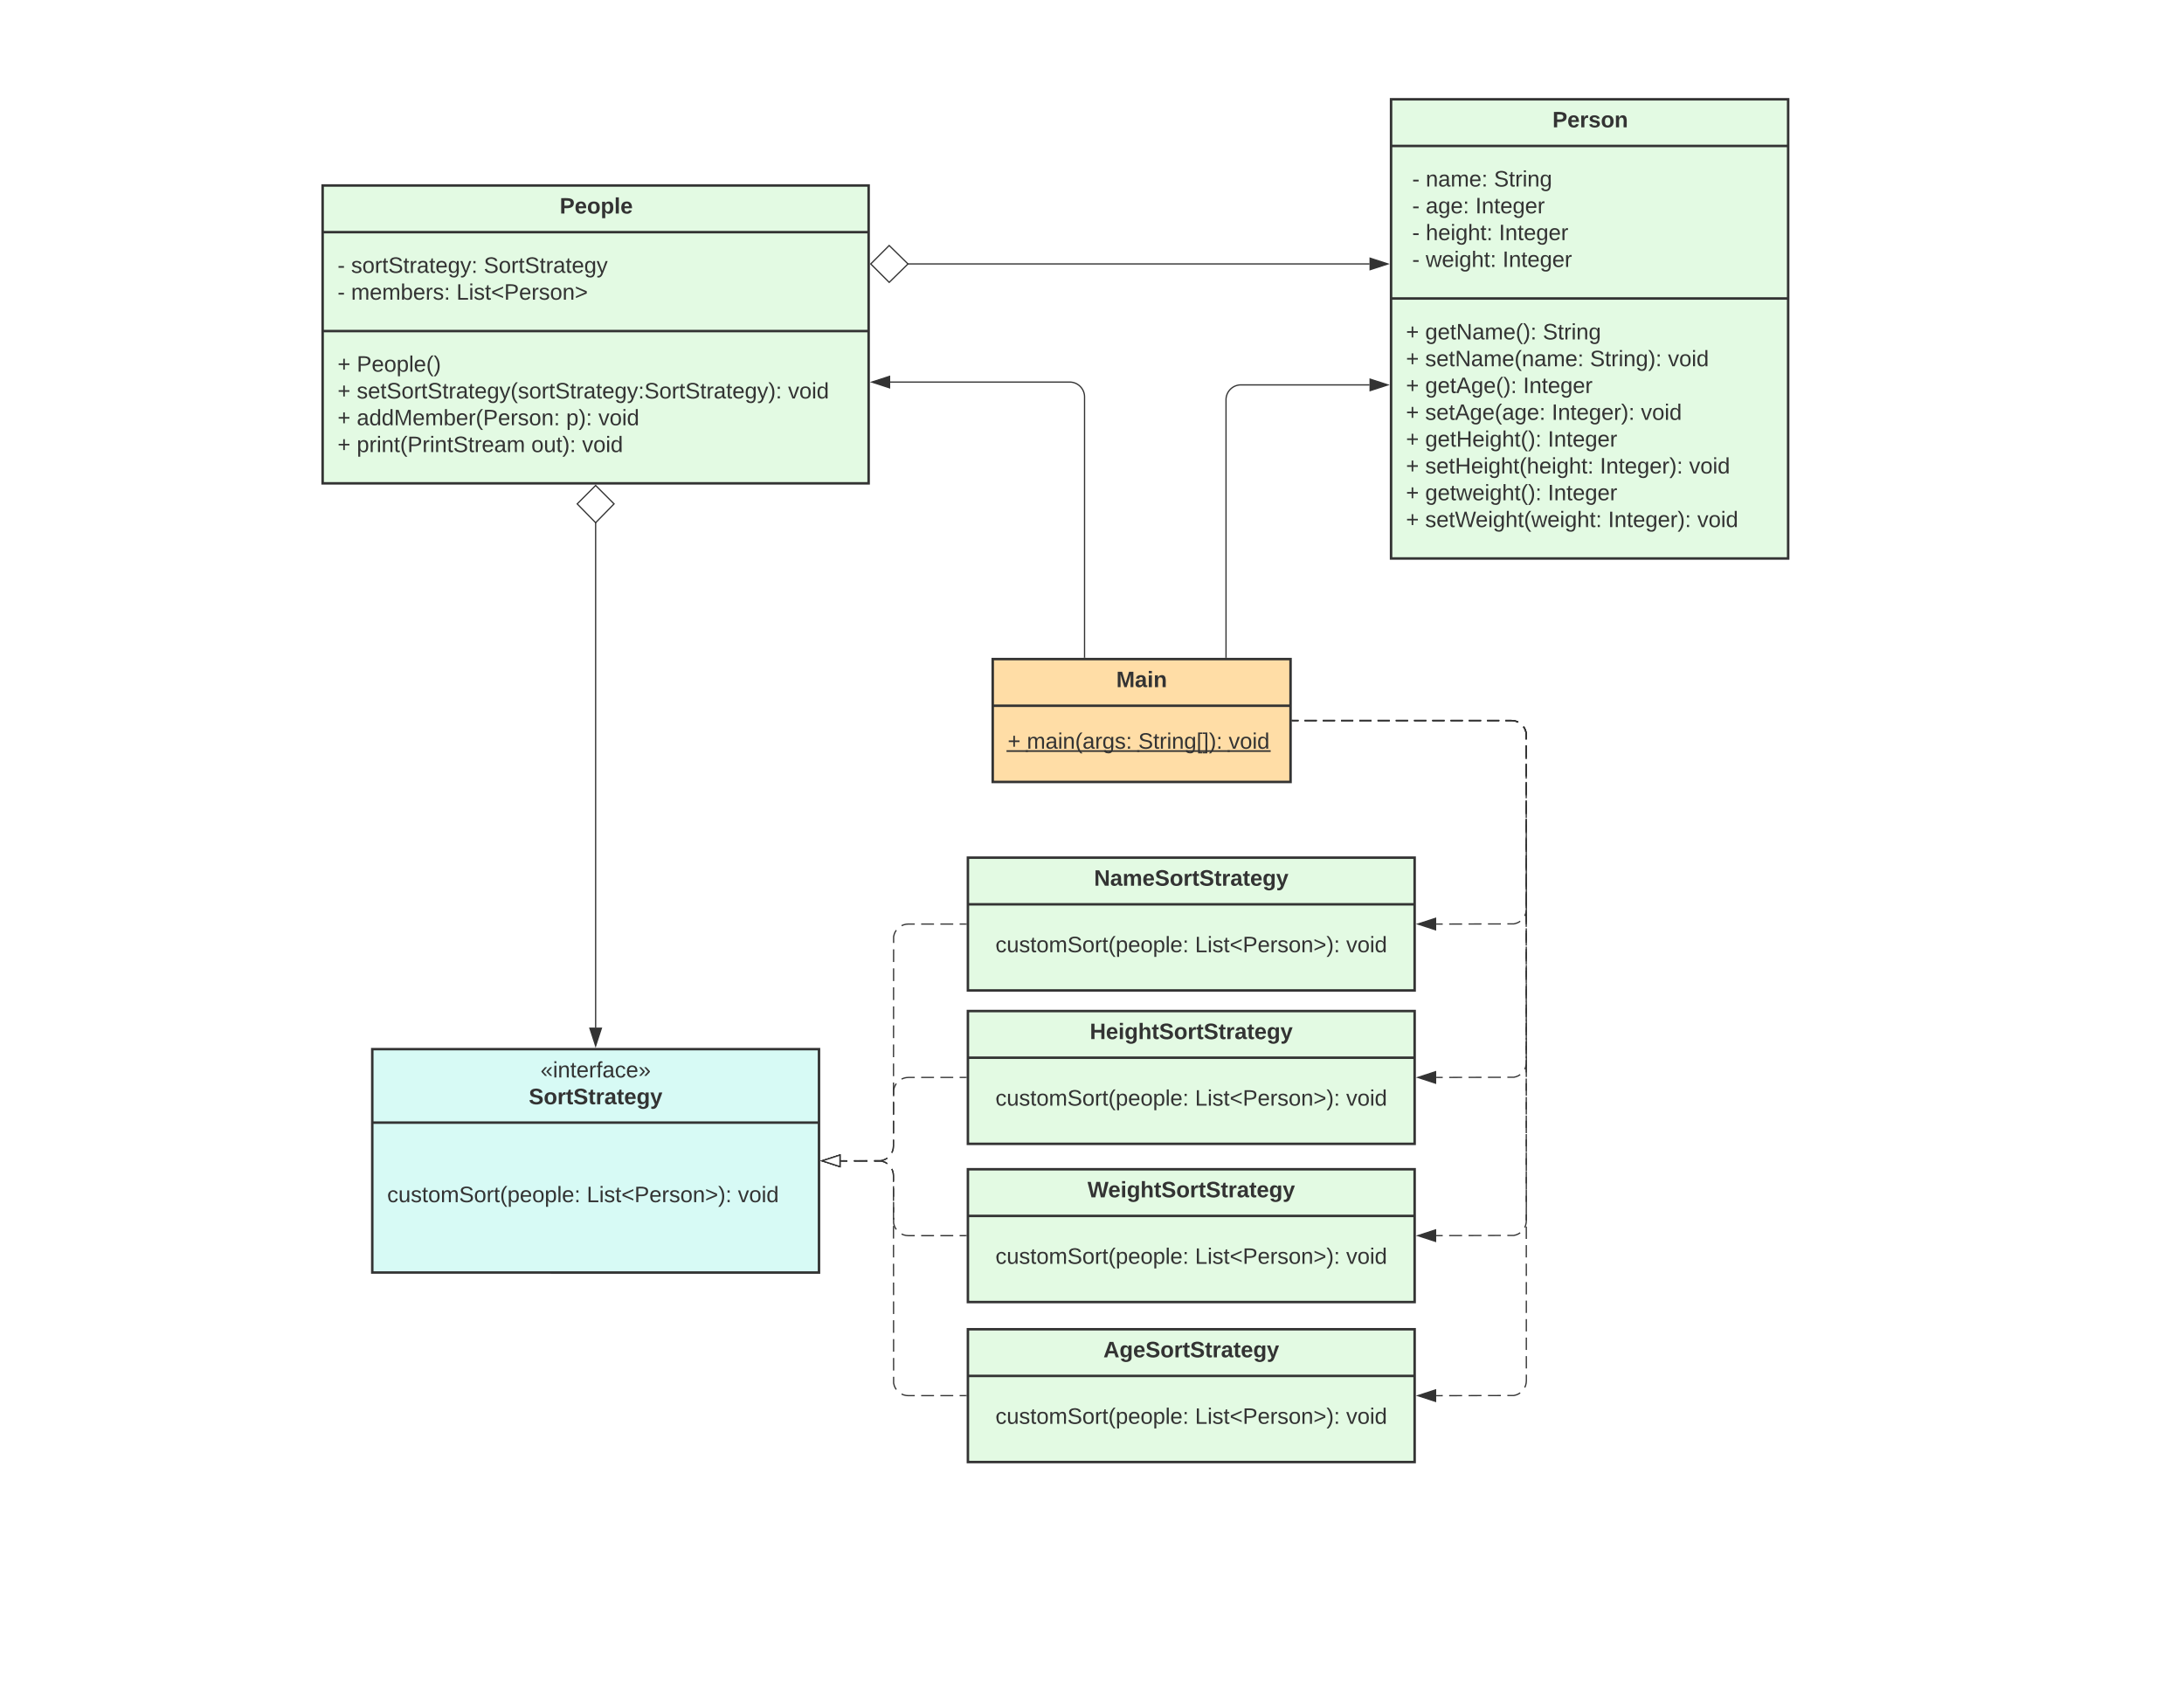 <svg xmlns="http://www.w3.org/2000/svg" xmlns:xlink="http://www.w3.org/1999/xlink" xmlns:lucid="lucid" width="1760" height="1360"><g transform="translate(0 0)" lucid:page-tab-id="HWEp-vi-RSFO"><path d="M0 0h1760v1360H0z" fill="#fff"/><path d="M300 845.36h360v180H300z" stroke="#333" stroke-width="2" fill="#d7faf5"/><path d="M300 904.56h360" stroke="#333" stroke-width="2" fill="none"/><use xlink:href="#a" transform="matrix(1,0,0,1,308,853.363) translate(127.55 14.8)"/><use xlink:href="#b" transform="matrix(1,0,0,1,308,853.363) translate(118.125 36.4)"/><use xlink:href="#c" transform="matrix(1,0,0,1,312,912.563) translate(0 56.1)"/><use xlink:href="#d" transform="matrix(1,0,0,1,312,912.563) translate(160.8 56.1)"/><use xlink:href="#e" transform="matrix(1,0,0,1,312,912.563) translate(282.65 56.1)"/><path d="M260 149.46h440v240H260z" stroke="#333" stroke-width="2" fill="#e3fae3"/><path d="M260 187.06h440m-440 79.7h440" stroke="#333" stroke-width="2" fill="none"/><use xlink:href="#f" transform="matrix(1,0,0,1,268,157.463) translate(183.05 14.6)"/><use xlink:href="#g" transform="matrix(1,0,0,1,272,195.063) translate(0 24.8)"/><use xlink:href="#h" transform="matrix(1,0,0,1,272,195.063) translate(10.95 24.8)"/><use xlink:href="#i" transform="matrix(1,0,0,1,272,195.063) translate(117.85 24.8)"/><use xlink:href="#g" transform="matrix(1,0,0,1,272,195.063) translate(0 46.4)"/><use xlink:href="#j" transform="matrix(1,0,0,1,272,195.063) translate(10.95 46.4)"/><use xlink:href="#k" transform="matrix(1,0,0,1,272,195.063) translate(95.8 46.4)"/><use xlink:href="#l" transform="matrix(1,0,0,1,272,274.763) translate(0 24.7)"/><use xlink:href="#m" transform="matrix(1,0,0,1,272,274.763) translate(15.5 24.7)"/><use xlink:href="#l" transform="matrix(1,0,0,1,272,274.763) translate(0 46.3)"/><use xlink:href="#n" transform="matrix(1,0,0,1,272,274.763) translate(15.5 46.3)"/><use xlink:href="#o" transform="matrix(1,0,0,1,272,274.763) translate(363.1 46.3)"/><use xlink:href="#l" transform="matrix(1,0,0,1,272,274.763) translate(0 67.9)"/><use xlink:href="#p" transform="matrix(1,0,0,1,272,274.763) translate(15.5 67.9)"/><use xlink:href="#q" transform="matrix(1,0,0,1,272,274.763) translate(184.25 67.9)"/><use xlink:href="#o" transform="matrix(1,0,0,1,272,274.763) translate(210.2 67.9)"/><use xlink:href="#l" transform="matrix(1,0,0,1,272,274.763) translate(0 89.5)"/><use xlink:href="#r" transform="matrix(1,0,0,1,272,274.763) translate(15.5 89.5)"/><use xlink:href="#s" transform="matrix(1,0,0,1,272,274.763) translate(156.15 89.5)"/><use xlink:href="#e" transform="matrix(1,0,0,1,272,274.763) translate(197.1 89.5)"/><path d="M800 531.06h240v99H800z" stroke="#333" stroke-width="2" fill="#ffdda6"/><path d="M800 568.66h240" stroke="#333" stroke-width="2" fill="none"/><use xlink:href="#t" transform="matrix(1,0,0,1,808,539.065) translate(91.55 14.6)"/><use xlink:href="#u" transform="matrix(1,0,0,1,812,576.665) translate(0 26.6)"/><use xlink:href="#v" transform="matrix(1,0,0,1,812,576.665) translate(15.5 26.6)"/><use xlink:href="#w" transform="matrix(1,0,0,1,812,576.665) translate(105.3 26.6)"/><use xlink:href="#x" transform="matrix(1,0,0,1,812,576.665) translate(178.15 26.6)"/><path d="M1121 80h320v370h-320z" stroke="#333" stroke-width="2" fill="#e3fae3"/><path d="M1121 117.6h320m-320 122.9h320" stroke="#333" stroke-width="2" fill="none"/><use xlink:href="#y" transform="matrix(1,0,0,1,1129,88) translate(122.05 14.6)"/><use xlink:href="#z" transform="matrix(1,0,0,1,1133,125.6) translate(0 24.7)"/><use xlink:href="#A" transform="matrix(1,0,0,1,1133,125.6) translate(5 24.7)"/><use xlink:href="#B" transform="matrix(1,0,0,1,1133,125.6) translate(15.95 24.7)"/><use xlink:href="#C" transform="matrix(1,0,0,1,1133,125.6) translate(70.9 24.7)"/><use xlink:href="#z" transform="matrix(1,0,0,1,1133,125.6) translate(0 46.3)"/><use xlink:href="#A" transform="matrix(1,0,0,1,1133,125.6) translate(5 46.3)"/><use xlink:href="#D" transform="matrix(1,0,0,1,1133,125.6) translate(15.95 46.3)"/><use xlink:href="#E" transform="matrix(1,0,0,1,1133,125.6) translate(55.95 46.3)"/><use xlink:href="#z" transform="matrix(1,0,0,1,1133,125.6) translate(0 67.9)"/><use xlink:href="#A" transform="matrix(1,0,0,1,1133,125.6) translate(5 67.9)"/><use xlink:href="#F" transform="matrix(1,0,0,1,1133,125.6) translate(15.95 67.9)"/><use xlink:href="#E" transform="matrix(1,0,0,1,1133,125.6) translate(74.9 67.9)"/><use xlink:href="#z" transform="matrix(1,0,0,1,1133,125.6) translate(0 89.5)"/><use xlink:href="#A" transform="matrix(1,0,0,1,1133,125.6) translate(5 89.5)"/><use xlink:href="#G" transform="matrix(1,0,0,1,1133,125.6) translate(15.95 89.5)"/><use xlink:href="#H" transform="matrix(1,0,0,1,1133,125.6) translate(77.85 89.5)"/><use xlink:href="#l" transform="matrix(1,0,0,1,1133,248.5) translate(0 25)"/><use xlink:href="#I" transform="matrix(1,0,0,1,1133,248.5) translate(15.5 25)"/><use xlink:href="#J" transform="matrix(1,0,0,1,1133,248.5) translate(110.3 25)"/><use xlink:href="#l" transform="matrix(1,0,0,1,1133,248.5) translate(0 46.6)"/><use xlink:href="#K" transform="matrix(1,0,0,1,1133,248.5) translate(15.5 46.6)"/><use xlink:href="#L" transform="matrix(1,0,0,1,1133,248.5) translate(148.3 46.6)"/><use xlink:href="#o" transform="matrix(1,0,0,1,1133,248.5) translate(211.15 46.6)"/><use xlink:href="#l" transform="matrix(1,0,0,1,1133,248.5) translate(0 68.2)"/><use xlink:href="#M" transform="matrix(1,0,0,1,1133,248.5) translate(15.5 68.2)"/><use xlink:href="#E" transform="matrix(1,0,0,1,1133,248.5) translate(94.4 68.2)"/><use xlink:href="#l" transform="matrix(1,0,0,1,1133,248.5) translate(0 89.8)"/><use xlink:href="#N" transform="matrix(1,0,0,1,1133,248.5) translate(15.5 89.8)"/><use xlink:href="#O" transform="matrix(1,0,0,1,1133,248.5) translate(117.45 89.8)"/><use xlink:href="#o" transform="matrix(1,0,0,1,1133,248.5) translate(189.35 89.8)"/><use xlink:href="#l" transform="matrix(1,0,0,1,1133,248.5) translate(0 111.4)"/><use xlink:href="#P" transform="matrix(1,0,0,1,1133,248.5) translate(15.5 111.4)"/><use xlink:href="#E" transform="matrix(1,0,0,1,1133,248.5) translate(114.3 111.4)"/><use xlink:href="#l" transform="matrix(1,0,0,1,1133,248.5) translate(0 133)"/><use xlink:href="#Q" transform="matrix(1,0,0,1,1133,248.5) translate(15.5 133)"/><use xlink:href="#O" transform="matrix(1,0,0,1,1133,248.5) translate(156.3 133)"/><use xlink:href="#o" transform="matrix(1,0,0,1,1133,248.5) translate(228.2 133)"/><use xlink:href="#l" transform="matrix(1,0,0,1,1133,248.5) translate(0 154.6)"/><use xlink:href="#R" transform="matrix(1,0,0,1,1133,248.5) translate(15.5 154.6)"/><use xlink:href="#E" transform="matrix(1,0,0,1,1133,248.5) translate(114.3 154.6)"/><use xlink:href="#l" transform="matrix(1,0,0,1,1133,248.5) translate(0 176.2)"/><use xlink:href="#S" transform="matrix(1,0,0,1,1133,248.5) translate(15.5 176.2)"/><use xlink:href="#O" transform="matrix(1,0,0,1,1133,248.5) translate(162.9 176.2)"/><use xlink:href="#e" transform="matrix(1,0,0,1,1133,248.5) translate(234.8 176.2)"/><path d="M780 1071.06h360v107H780z" stroke="#333" stroke-width="2" fill="#e3fae3"/><path d="M780 1108.66h360" stroke="#333" stroke-width="2" fill="none"/><g><use xlink:href="#T" transform="matrix(1,0,0,1,788,1079.065) translate(101.175 14.6)"/></g><g><use xlink:href="#c" transform="matrix(1,0,0,1,792,1116.665) translate(10.2 30.6)"/><use xlink:href="#d" transform="matrix(1,0,0,1,792,1116.665) translate(171 30.6)"/><use xlink:href="#e" transform="matrix(1,0,0,1,792,1116.665) translate(292.85 30.6)"/></g><path d="M780 942.14h360v107H780z" stroke="#333" stroke-width="2" fill="#e3fae3"/><path d="M780 979.74h360" stroke="#333" stroke-width="2" fill="none"/><g><use xlink:href="#U" transform="matrix(1,0,0,1,788,950.138) translate(88.4 14.6)"/></g><g><use xlink:href="#c" transform="matrix(1,0,0,1,792,987.738) translate(10.2 30.6)"/><use xlink:href="#d" transform="matrix(1,0,0,1,792,987.738) translate(171 30.6)"/><use xlink:href="#e" transform="matrix(1,0,0,1,792,987.738) translate(292.85 30.6)"/></g><path d="M780 691.06h360v107H780z" stroke="#333" stroke-width="2" fill="#e3fae3"/><path d="M780 728.66h360" stroke="#333" stroke-width="2" fill="none"/><g><use xlink:href="#V" transform="matrix(1,0,0,1,788,699.065) translate(93.65 14.6)"/></g><g><use xlink:href="#c" transform="matrix(1,0,0,1,792,736.665) translate(10.2 30.6)"/><use xlink:href="#d" transform="matrix(1,0,0,1,792,736.665) translate(171 30.6)"/><use xlink:href="#e" transform="matrix(1,0,0,1,792,736.665) translate(292.85 30.6)"/></g><path d="M780 814.66h360v107H780z" stroke="#333" stroke-width="2" fill="#e3fae3"/><path d="M780 852.26h360" stroke="#333" stroke-width="2" fill="none"/><g><use xlink:href="#W" transform="matrix(1,0,0,1,788,822.664) translate(90.225 14.6)"/></g><g><use xlink:href="#c" transform="matrix(1,0,0,1,792,860.264) translate(10.2 30.6)"/><use xlink:href="#d" transform="matrix(1,0,0,1,792,860.264) translate(171 30.6)"/><use xlink:href="#e" transform="matrix(1,0,0,1,792,860.264) translate(292.85 30.6)"/></g><path d="M988 529.56V322.13a12 12 0 0 1 12-12h103.62" stroke="#333" fill="none"/><path d="M988.5 530.06h-1v-.5h1z" stroke="#333" stroke-width=".05" fill="#333"/><path d="M1118.38 310.13l-14.26 4.63v-9.27z" stroke="#333" fill="#333"/><path d="M874 529.56v-209.7a12 12 0 0 0-12-12H717.38" stroke="#333" fill="none"/><path d="M874.5 530.06h-1v-.5h1z" stroke="#333" stroke-width=".05" fill="#333"/><path d="M702.62 307.86l14.26-4.63v9.27z" stroke="#333" fill="#333"/><path d="M731.37 212.66h372.25" stroke="#333" fill="none"/><path d="M701.7 212.66l14.86-14.85 15.15 14.86-15.14 14.85z" stroke="#333" fill="#fff"/><path d="M1118.38 212.66l-14.26 4.64v-9.27z" stroke="#333" fill="#333"/><path d="M1041.5 580.56h4.9m4.9 0h9.8m4.9 0h9.82m4.9 0h9.8m4.9 0h9.82m4.9 0h9.8m4.9 0h9.8m4.92 0h9.8m4.9 0h9.8m4.9 0h9.82m4.9 0h9.8m4.9 0h9.8m4.92 0h4.9l1.88.15 1.83.45 1.75.72m4.26 3.64l1 1.62.7 1.74.45 1.83v4.96m0 4.97v9.94m0 4.97v9.94m0 4.97l.02 9.94m0 4.96v9.94m0 4.97v9.94m0 4.98v9.94m0 4.97v9.93m0 4.97l.02 9.94m0 4.97v9.95m0 4.97v9.95m0 4.97v9.94m0 4.97v9.94m0 4.96v9.94m0 4.97v9.94m0 4.98l.02 9.94m0 4.97v9.93m0 4.97v9.94m0 4.97v9.95m0 4.97v9.94m.02 4.97v9.94m0 4.97v9.94m0 4.97v9.94m0 4.96v9.95m0 4.98v9.94m.02 4.97v9.93m0 4.97v9.94m0 4.97v9.95m0 4.97v9.94m0 4.97l.02 9.94m0 4.97v9.94m0 4.97v9.94m0 4.96v9.94m0 4.97v9.94m0 4.98l.02 9.94m0 4.97v4.96l-.15 1.88-.44 1.83-.7 1.74m-3.65 4.27l-1.6 1-1.74.7-1.82.45h-5.2m-5.22.02l-10.4.03m-5.22 0l-10.42.03m-5.2.02l-10.42.02m-5.2 0l-5.22.02" stroke="#333" fill="none"/><path d="M1041.5 581.06h-.5v-1h.5z" stroke="#333" stroke-width=".05" fill="#333"/><path d="M1142.62 1124.56l14.26-4.63v9.27z" stroke="#333" fill="#333"/><path d="M1041.5 580.56h4.9m4.9 0h9.8m4.9 0h9.82m4.9 0h9.8m4.9 0h9.82m4.9 0h9.8m4.9 0h9.8m4.92 0h9.8m4.9 0h9.8m4.9 0h9.82m4.9 0h9.8m4.9 0h9.8m4.92 0h4.9l1.88.15 1.83.45 1.75.72m4.26 3.64l1 1.62.7 1.74.45 1.83v5.03m0 5.03v10.08m0 5.04l.02 10.07m0 5.04v10.07m0 5.03v10.08m0 5.04v10.07m0 5.03l.02 10.08m0 5.04v10.08m0 5.04v10.07m0 5.04v10.08m0 5.03v10.08m0 5.04l.02 10.07m0 5.04v10.1m0 5.02v10.08m0 5.04v10.07m.02 5.05v10.08m0 5.04v10.07m0 5.04v10.07m0 5.04l.02 10.07m0 5.04v10.08m0 5.04V898m0 5.03v10.08m.02 5.05v10.07m0 5.04v10.08m0 5.03v10.08m0 5.04l.02 10.06m0 5.04v5.04l-.15 1.88-.44 1.83-.7 1.74m-3.65 4.25l-1.6.98-1.74.72-1.82.44h-5.2m-5.22 0l-10.4.04m-5.22 0l-10.42.04m-5.2 0l-10.42.03m-5.2.03h-5.22" stroke="#333" fill="none"/><path d="M1041.5 581.06h-.5v-1h.5z" stroke="#333" stroke-width=".05" fill="#333"/><path d="M1142.62 995.64l14.26-4.64v9.27z" stroke="#333" fill="#333"/><path d="M1041.5 580.56h4.9m4.9 0h9.8m4.9 0h9.82m4.9 0h9.8m4.9 0h9.82m4.9 0h9.8m4.9 0h9.8m4.92 0h9.8m4.9 0h9.8m4.9 0h9.82m4.9 0h9.8m4.9 0h9.8m4.92 0h4.9l1.88.15 1.83.45 1.75.72m4.26 3.64l1 1.62.7 1.74.45 1.83v4.9m0 4.92v9.83m.02 4.92v9.83m0 4.92v9.83m0 4.92l.02 9.83m0 4.9v9.85m0 4.9v9.85m0 4.9v9.84m.02 4.92v9.83m0 4.9v9.84m0 4.92l.02 9.83m0 4.9v9.84m0 4.92v9.83m.02 4.9v9.84m0 4.9v9.85m0 4.9l.02 9.83m0 4.92v9.83m0 4.92v9.83m.02 4.92v4.9l-.15 1.9-.44 1.82-.7 1.74m-3.65 4.27l-1.6 1-1.74.7-1.82.45h-5.2m-5.22.02l-10.4.03m-5.22 0l-10.42.03m-5.2 0l-10.42.04m-5.2 0l-5.22.02" stroke="#333" fill="none"/><path d="M1041.5 581.06h-.5v-1h.5z" stroke="#333" stroke-width=".05" fill="#333"/><path d="M1142.62 868.16l14.26-4.63v9.27z" stroke="#333" fill="#333"/><path d="M1041.5 580.56h4.9m4.9 0h9.8m4.9 0h9.82m4.9 0h9.8m4.9 0h9.82m4.9 0h9.8m4.9 0h9.8m4.92 0h9.8m4.9 0h9.8m4.9 0h9.82m4.9 0h9.8m4.9 0h9.8m4.92 0h4.9l1.88.15 1.83.45 1.75.72m4.26 3.64l1 1.62.7 1.74.45 1.83v5.24m0 5.26l.02 10.5m0 5.26l.02 10.5m0 5.27v10.5m0 5.26l.02 10.5m0 5.25l.02 10.5m0 5.27l.02 10.5m0 5.26v10.5m.02 5.27v10.5m0 5.26l.02 5.26-.15 1.88-.44 1.83-.7 1.74m-3.65 4.27l-1.6 1-1.74.7-1.82.45h-5.2m-5.22.02l-10.4.03m-5.22 0l-10.42.03m-5.2.02l-10.42.02m-5.2 0l-5.22.02" stroke="#333" fill="none"/><path d="M1041.5 581.06h-.5v-1h.5z" stroke="#333" stroke-width=".05" fill="#333"/><path d="M1142.62 744.56l14.26-4.63v9.27z" stroke="#333" fill="#333"/><path d="M778.5 744.56h-5.17m-5.16 0h-10.34m-5.16 0h-10.34m-5.16 0H732l-1.88.15-1.83.45-1.75.72m-4.26 3.64l-1 1.62-.7 1.74-.45 1.83v5.1m0 5.1l-.02 10.23m0 5.1v10.24m-.02 5.1v10.23m0 5.1v10.24m0 5.1l-.02 10.23m0 5.1l-.02 10.23m0 5.12v10.22m-.02 5.1v10.23m0 5.1l-.02 10.24m0 5.12v10.22m-.02 5.1v5.12l-.15 1.88-.44 1.83-.7 1.74m-3.65 4.27l-1.6 1-1.74.7-1.82.45-5.42.02m-5.4.02l-10.85.05m-5.4.04l-5.42.02" stroke="#333" fill="none"/><path d="M779 745.06h-.5v-1h.5z" stroke="#333" stroke-width=".05" fill="#333"/><path d="M662.62 935.36l14.26-4.63V940z" stroke="#333" fill="#333"/><path d="M778.5 868.16h-5.17m-5.16 0h-10.34m-5.16 0h-10.34m-5.16 0H732l-1.88.15-1.83.45-1.75.72m-4.26 3.64l-1 1.62-.7 1.74-.45 1.83-.02 5m-.02 5l-.02 10.02m0 5l-.05 10.03m0 5l-.03 5-.15 1.9-.44 1.82-.7 1.74m-3.65 4.27l-1.6 1-1.74.7-1.82.45-5.42.02m-5.4.02l-10.85.05m-5.4.04l-5.42.02" stroke="#333" fill="none"/><path d="M779 868.66h-.5v-1h.5z" stroke="#333" stroke-width=".05" fill="#333"/><path d="M662.62 935.36l14.26-4.63V940z" stroke="#333" fill="#333"/><path d="M778.5 995.64h-5.17m-5.16 0h-10.34m-5.16 0h-10.34m-5.16 0H732l-1.88-.15-1.83-.45-1.75-.72m-4.26-3.64l-1-1.6-.7-1.75-.45-1.83-.02-4.24m-.02-4.24l-.02-8.48m0-4.24l-.05-8.48m0-4.24l-.03-4.24-.15-1.87-.44-1.84-.7-1.74m-3.65-4.26l-1.6-1-1.74-.7-1.82-.45h-5.42m-5.4-.04l-10.85-.05m-5.4 0l-5.42-.04" stroke="#333" fill="none"/><path d="M779 996.14h-.5v-1h.5z" stroke="#333" stroke-width=".05" fill="#333"/><path d="M662.62 935.36l14.26-4.63V940z" stroke="#333" fill="#333"/><path d="M778.5 1124.56h-5.17m-5.16 0h-10.34m-5.16 0h-10.34m-5.16 0H732l-1.88-.14-1.83-.44-1.75-.72m-4.26-3.64l-1-1.6-.7-1.75-.45-1.83v-5.06m0-5.06l-.02-10.13m0-5.07V1079m-.02-5.06v-10.13m0-5.05v-10.13m0-5.06l-.02-10.13m0-5.06l-.02-10.12m0-5.07v-10.12m-.02-5.07v-10.13m0-5.07l-.02-10.12m0-5.06V957.5m-.02-5.07v-5.07l-.15-1.87-.44-1.84-.7-1.74m-3.65-4.26l-1.6-1-1.74-.7-1.82-.45h-5.42m-5.4-.04l-10.85-.05m-5.4 0l-5.42-.04" stroke="#333" fill="none"/><path d="M779 1125.06h-.5v-1h.5z" stroke="#333" stroke-width=".05" fill="#333"/><path d="M662.62 935.36l14.26-4.63V940z" stroke="#333" fill="#fff"/><path d="M480 420.84V828" stroke="#333" fill="none"/><path d="M480 391.17l14.85 14.85L480 421.17l-14.85-15.15z" stroke="#333" fill="#fff"/><path d="M480 842.74l-4.64-14.26h9.28z" stroke="#333" fill="#333"/><defs><path fill="#333" d="M156-25L96-89v-11l60-65h29v5l-59 66 60 64v5h-30zm-82 0L15-89v-11l59-65h29v5L44-94l59 64v5H74" id="X"/><path fill="#333" d="M24-231v-30h32v30H24zM24 0v-190h32V0H24" id="Y"/><path fill="#333" d="M117-194c89-4 53 116 60 194h-32v-121c0-31-8-49-39-48C34-167 62-67 57 0H25l-1-190h30c1 10-1 24 2 32 11-22 29-35 61-36" id="Z"/><path fill="#333" d="M59-47c-2 24 18 29 38 22v24C64 9 27 4 27-40v-127H5v-23h24l9-43h21v43h35v23H59v120" id="aa"/><path fill="#333" d="M100-194c63 0 86 42 84 106H49c0 40 14 67 53 68 26 1 43-12 49-29l28 8c-11 28-37 45-77 45C44 4 14-33 15-96c1-61 26-98 85-98zm52 81c6-60-76-77-97-28-3 7-6 17-6 28h103" id="ab"/><path fill="#333" d="M114-163C36-179 61-72 57 0H25l-1-190h30c1 12-1 29 2 39 6-27 23-49 58-41v29" id="ac"/><path fill="#333" d="M101-234c-31-9-42 10-38 44h38v23H63V0H32v-167H5v-23h27c-7-52 17-82 69-68v24" id="ad"/><path fill="#333" d="M141-36C126-15 110 5 73 4 37 3 15-17 15-53c-1-64 63-63 125-63 3-35-9-54-41-54-24 1-41 7-42 31l-33-3c5-37 33-52 76-52 45 0 72 20 72 64v82c-1 20 7 32 28 27v20c-31 9-61-2-59-35zM48-53c0 20 12 33 32 33 41-3 63-29 60-74-43 2-92-5-92 41" id="ae"/><path fill="#333" d="M96-169c-40 0-48 33-48 73s9 75 48 75c24 0 41-14 43-38l32 2c-6 37-31 61-74 61-59 0-76-41-82-99-10-93 101-131 147-64 4 7 5 14 7 22l-32 3c-4-21-16-35-41-35" id="af"/><path fill="#333" d="M126-25H97v-5l59-64-59-66v-5h29l60 65v11zm-82 0H15v-5l59-64-59-66v-5h29l59 65v11" id="ag"/><g id="a"><use transform="matrix(0.05,0,0,0.05,0,0)" xlink:href="#X"/><use transform="matrix(0.05,0,0,0.05,10,0)" xlink:href="#Y"/><use transform="matrix(0.05,0,0,0.05,13.95,0)" xlink:href="#Z"/><use transform="matrix(0.05,0,0,0.05,23.95,0)" xlink:href="#aa"/><use transform="matrix(0.05,0,0,0.05,28.95,0)" xlink:href="#ab"/><use transform="matrix(0.05,0,0,0.05,38.95,0)" xlink:href="#ac"/><use transform="matrix(0.05,0,0,0.05,44.9,0)" xlink:href="#ad"/><use transform="matrix(0.05,0,0,0.05,49.9,0)" xlink:href="#ae"/><use transform="matrix(0.05,0,0,0.05,59.9,0)" xlink:href="#af"/><use transform="matrix(0.05,0,0,0.05,68.9,0)" xlink:href="#ab"/><use transform="matrix(0.05,0,0,0.05,78.9,0)" xlink:href="#ag"/></g><path fill="#333" d="M169-182c-1-43-94-46-97-3 18 66 151 10 154 114 3 95-165 93-204 36-6-8-10-19-12-30l50-8c3 46 112 56 116 5-17-69-150-10-154-114-4-87 153-88 188-35 5 8 8 18 10 28" id="ah"/><path fill="#333" d="M110-194c64 0 96 36 96 99 0 64-35 99-97 99-61 0-95-36-95-99 0-62 34-99 96-99zm-1 164c35 0 45-28 45-65 0-40-10-65-43-65-34 0-45 26-45 65 0 36 10 65 43 65" id="ai"/><path fill="#333" d="M135-150c-39-12-60 13-60 57V0H25l-1-190h47c2 13-1 29 3 40 6-28 27-53 61-41v41" id="aj"/><path fill="#333" d="M115-3C79 11 28 4 28-45v-112H4v-33h27l15-45h31v45h36v33H77v99c-1 23 16 31 38 25v30" id="ak"/><path fill="#333" d="M133-34C117-15 103 5 69 4 32 3 11-16 11-54c-1-60 55-63 116-61 1-26-3-47-28-47-18 1-26 9-28 27l-52-2c7-38 36-58 82-57s74 22 75 68l1 82c-1 14 12 18 25 15v27c-30 8-71 5-69-32zm-48 3c29 0 43-24 42-57-32 0-66-3-65 30 0 17 8 27 23 27" id="al"/><path fill="#333" d="M185-48c-13 30-37 53-82 52C43 2 14-33 14-96s30-98 90-98c62 0 83 45 84 108H66c0 31 8 55 39 56 18 0 30-7 34-22zm-45-69c5-46-57-63-70-21-2 6-4 13-4 21h74" id="am"/><path fill="#333" d="M195-6C206 82 75 100 31 46c-4-6-6-13-8-21l49-6c3 16 16 24 34 25 40 0 42-37 40-79-11 22-30 35-61 35-53 0-70-43-70-97 0-56 18-96 73-97 30 0 46 14 59 34l2-30h47zm-90-29c32 0 41-27 41-63 0-35-9-62-40-62-32 0-39 29-40 63 0 36 9 62 39 62" id="an"/><path fill="#333" d="M123 10C108 53 80 86 19 72V37c35 8 53-11 59-39L3-190h52l48 148c12-52 28-100 44-148h51" id="ao"/><g id="b"><use transform="matrix(0.05,0,0,0.05,0,0)" xlink:href="#ah"/><use transform="matrix(0.05,0,0,0.05,12,0)" xlink:href="#ai"/><use transform="matrix(0.05,0,0,0.05,22.95,0)" xlink:href="#aj"/><use transform="matrix(0.05,0,0,0.05,29.95,0)" xlink:href="#ak"/><use transform="matrix(0.05,0,0,0.05,35.9,0)" xlink:href="#ah"/><use transform="matrix(0.05,0,0,0.05,47.9,0)" xlink:href="#ak"/><use transform="matrix(0.05,0,0,0.05,53.85,0)" xlink:href="#aj"/><use transform="matrix(0.05,0,0,0.05,60.85,0)" xlink:href="#al"/><use transform="matrix(0.05,0,0,0.05,70.85,0)" xlink:href="#ak"/><use transform="matrix(0.05,0,0,0.05,76.8,0)" xlink:href="#am"/><use transform="matrix(0.05,0,0,0.05,86.8,0)" xlink:href="#an"/><use transform="matrix(0.05,0,0,0.05,97.75,0)" xlink:href="#ao"/></g><path fill="#333" d="M84 4C-5 8 30-112 23-190h32v120c0 31 7 50 39 49 72-2 45-101 50-169h31l1 190h-30c-1-10 1-25-2-33-11 22-28 36-60 37" id="ap"/><path fill="#333" d="M135-143c-3-34-86-38-87 0 15 53 115 12 119 90S17 21 10-45l28-5c4 36 97 45 98 0-10-56-113-15-118-90-4-57 82-63 122-42 12 7 21 19 24 35" id="aq"/><path fill="#333" d="M100-194c62-1 85 37 85 99 1 63-27 99-86 99S16-35 15-95c0-66 28-99 85-99zM99-20c44 1 53-31 53-75 0-43-8-75-51-75s-53 32-53 75 10 74 51 75" id="ar"/><path fill="#333" d="M210-169c-67 3-38 105-44 169h-31v-121c0-29-5-50-35-48C34-165 62-65 56 0H25l-1-190h30c1 10-1 24 2 32 10-44 99-50 107 0 11-21 27-35 58-36 85-2 47 119 55 194h-31v-121c0-29-5-49-35-48" id="as"/><path fill="#333" d="M185-189c-5-48-123-54-124 2 14 75 158 14 163 119 3 78-121 87-175 55-17-10-28-26-33-46l33-7c5 56 141 63 141-1 0-78-155-14-162-118-5-82 145-84 179-34 5 7 8 16 11 25" id="at"/><path fill="#333" d="M87 75C49 33 22-17 22-94c0-76 28-126 65-167h31c-38 41-64 92-64 168S80 34 118 75H87" id="au"/><path fill="#333" d="M115-194c55 1 70 41 70 98S169 2 115 4C84 4 66-9 55-30l1 105H24l-1-265h31l2 30c10-21 28-34 59-34zm-8 174c40 0 45-34 45-75s-6-73-45-74c-42 0-51 32-51 76 0 43 10 73 51 73" id="av"/><path fill="#333" d="M24 0v-261h32V0H24" id="aw"/><path fill="#333" d="M33-154v-36h34v36H33zM33 0v-36h34V0H33" id="ax"/><g id="c"><use transform="matrix(0.05,0,0,0.05,0,0)" xlink:href="#af"/><use transform="matrix(0.05,0,0,0.05,9,0)" xlink:href="#ap"/><use transform="matrix(0.05,0,0,0.05,19,0)" xlink:href="#aq"/><use transform="matrix(0.05,0,0,0.05,28,0)" xlink:href="#aa"/><use transform="matrix(0.05,0,0,0.05,33,0)" xlink:href="#ar"/><use transform="matrix(0.05,0,0,0.05,43,0)" xlink:href="#as"/><use transform="matrix(0.05,0,0,0.05,57.95,0)" xlink:href="#at"/><use transform="matrix(0.05,0,0,0.05,69.95,0)" xlink:href="#ar"/><use transform="matrix(0.05,0,0,0.05,79.95,0)" xlink:href="#ac"/><use transform="matrix(0.05,0,0,0.05,85.9,0)" xlink:href="#aa"/><use transform="matrix(0.05,0,0,0.05,90.9,0)" xlink:href="#au"/><use transform="matrix(0.05,0,0,0.05,96.85,0)" xlink:href="#av"/><use transform="matrix(0.05,0,0,0.05,106.85,0)" xlink:href="#ab"/><use transform="matrix(0.05,0,0,0.05,116.85,0)" xlink:href="#ar"/><use transform="matrix(0.05,0,0,0.05,126.85,0)" xlink:href="#av"/><use transform="matrix(0.05,0,0,0.05,136.85,0)" xlink:href="#aw"/><use transform="matrix(0.05,0,0,0.05,140.8,0)" xlink:href="#ab"/><use transform="matrix(0.05,0,0,0.05,150.8,0)" xlink:href="#ax"/></g><path fill="#333" d="M30 0v-248h33v221h125V0H30" id="ay"/><path fill="#333" d="M18-100v-36l175-74v27L42-118l151 64v27" id="az"/><path fill="#333" d="M30-248c87 1 191-15 191 75 0 78-77 80-158 76V0H30v-248zm33 125c57 0 124 11 124-50 0-59-68-47-124-48v98" id="aA"/><path fill="#333" d="M18-27v-27l151-64-151-65v-27l175 74v36" id="aB"/><path fill="#333" d="M33-261c38 41 65 92 65 168S71 34 33 75H2C39 34 66-17 66-93S39-220 2-261h31" id="aC"/><g id="d"><use transform="matrix(0.05,0,0,0.05,0,0)" xlink:href="#ay"/><use transform="matrix(0.05,0,0,0.05,10,0)" xlink:href="#Y"/><use transform="matrix(0.05,0,0,0.05,13.95,0)" xlink:href="#aq"/><use transform="matrix(0.05,0,0,0.05,22.95,0)" xlink:href="#aa"/><use transform="matrix(0.05,0,0,0.05,27.95,0)" xlink:href="#az"/><use transform="matrix(0.05,0,0,0.05,38.45,0)" xlink:href="#aA"/><use transform="matrix(0.05,0,0,0.05,50.45,0)" xlink:href="#ab"/><use transform="matrix(0.05,0,0,0.05,60.45,0)" xlink:href="#ac"/><use transform="matrix(0.05,0,0,0.05,66.4,0)" xlink:href="#aq"/><use transform="matrix(0.05,0,0,0.05,75.4,0)" xlink:href="#ar"/><use transform="matrix(0.05,0,0,0.05,85.4,0)" xlink:href="#Z"/><use transform="matrix(0.05,0,0,0.05,95.4,0)" xlink:href="#aB"/><use transform="matrix(0.05,0,0,0.05,105.9,0)" xlink:href="#aC"/><use transform="matrix(0.05,0,0,0.05,111.85,0)" xlink:href="#ax"/></g><path fill="#333" d="M108 0H70L1-190h34L89-25l56-165h34" id="aD"/><path fill="#333" d="M85-194c31 0 48 13 60 33l-1-100h32l1 261h-30c-2-10 0-23-3-31C134-8 116 4 85 4 32 4 16-35 15-94c0-66 23-100 70-100zm9 24c-40 0-46 34-46 75 0 40 6 74 45 74 42 0 51-32 51-76 0-42-9-74-50-73" id="aE"/><g id="e"><use transform="matrix(0.05,0,0,0.05,0,0)" xlink:href="#aD"/><use transform="matrix(0.05,0,0,0.05,9,0)" xlink:href="#ar"/><use transform="matrix(0.05,0,0,0.05,19,0)" xlink:href="#Y"/><use transform="matrix(0.05,0,0,0.05,22.95,0)" xlink:href="#aE"/></g><path fill="#333" d="M24-248c93 1 206-16 204 79-1 75-69 88-152 82V0H24v-248zm52 121c47 0 100 7 100-41 0-47-54-39-100-39v80" id="aF"/><path fill="#333" d="M135-194c53 0 70 44 70 98 0 56-19 98-73 100-31 1-45-17-59-34 3 33 2 69 2 105H25l-1-265h48c2 10 0 23 3 31 11-24 29-35 60-35zM114-30c33 0 39-31 40-66 0-38-9-64-40-64-56 0-55 130 0 130" id="aG"/><path fill="#333" d="M25 0v-261h50V0H25" id="aH"/><g id="f"><use transform="matrix(0.05,0,0,0.05,0,0)" xlink:href="#aF"/><use transform="matrix(0.05,0,0,0.05,12,0)" xlink:href="#am"/><use transform="matrix(0.05,0,0,0.05,22,0)" xlink:href="#ai"/><use transform="matrix(0.05,0,0,0.05,32.95,0)" xlink:href="#aG"/><use transform="matrix(0.05,0,0,0.05,43.9,0)" xlink:href="#aH"/><use transform="matrix(0.05,0,0,0.05,48.9,0)" xlink:href="#am"/></g><path fill="#333" d="M16-82v-28h88v28H16" id="aI"/><use transform="matrix(0.05,0,0,0.05,0,0)" xlink:href="#aI" id="g"/><path fill="#333" d="M177-190C167-65 218 103 67 71c-23-6-38-20-44-43l32-5c15 47 100 32 89-28v-30C133-14 115 1 83 1 29 1 15-40 15-95c0-56 16-97 71-98 29-1 48 16 59 35 1-10 0-23 2-32h30zM94-22c36 0 50-32 50-73 0-42-14-75-50-75-39 0-46 34-46 75s6 73 46 73" id="aJ"/><path fill="#333" d="M179-190L93 31C79 59 56 82 12 73V49c39 6 53-20 64-50L1-190h34L92-34l54-156h33" id="aK"/><g id="h"><use transform="matrix(0.05,0,0,0.05,0,0)" xlink:href="#aq"/><use transform="matrix(0.05,0,0,0.05,9,0)" xlink:href="#ar"/><use transform="matrix(0.05,0,0,0.05,19,0)" xlink:href="#ac"/><use transform="matrix(0.05,0,0,0.05,24.95,0)" xlink:href="#aa"/><use transform="matrix(0.05,0,0,0.05,29.95,0)" xlink:href="#at"/><use transform="matrix(0.05,0,0,0.05,41.95,0)" xlink:href="#aa"/><use transform="matrix(0.05,0,0,0.05,46.95,0)" xlink:href="#ac"/><use transform="matrix(0.05,0,0,0.05,52.9,0)" xlink:href="#ae"/><use transform="matrix(0.05,0,0,0.05,62.9,0)" xlink:href="#aa"/><use transform="matrix(0.05,0,0,0.05,67.9,0)" xlink:href="#ab"/><use transform="matrix(0.05,0,0,0.05,77.9,0)" xlink:href="#aJ"/><use transform="matrix(0.05,0,0,0.05,87.9,0)" xlink:href="#aK"/><use transform="matrix(0.05,0,0,0.05,96.9,0)" xlink:href="#ax"/></g><g id="i"><use transform="matrix(0.05,0,0,0.05,0,0)" xlink:href="#at"/><use transform="matrix(0.05,0,0,0.05,12,0)" xlink:href="#ar"/><use transform="matrix(0.05,0,0,0.05,22,0)" xlink:href="#ac"/><use transform="matrix(0.05,0,0,0.05,27.95,0)" xlink:href="#aa"/><use transform="matrix(0.05,0,0,0.05,32.95,0)" xlink:href="#at"/><use transform="matrix(0.05,0,0,0.05,44.95,0)" xlink:href="#aa"/><use transform="matrix(0.05,0,0,0.05,49.95,0)" xlink:href="#ac"/><use transform="matrix(0.05,0,0,0.05,55.9,0)" xlink:href="#ae"/><use transform="matrix(0.05,0,0,0.05,65.9,0)" xlink:href="#aa"/><use transform="matrix(0.05,0,0,0.05,70.9,0)" xlink:href="#ab"/><use transform="matrix(0.05,0,0,0.05,80.9,0)" xlink:href="#aJ"/><use transform="matrix(0.05,0,0,0.05,90.9,0)" xlink:href="#aK"/></g><path fill="#333" d="M115-194c53 0 69 39 70 98 0 66-23 100-70 100C84 3 66-7 56-30L54 0H23l1-261h32v101c10-23 28-34 59-34zm-8 174c40 0 45-34 45-75 0-40-5-75-45-74-42 0-51 32-51 76 0 43 10 73 51 73" id="aL"/><g id="j"><use transform="matrix(0.05,0,0,0.05,0,0)" xlink:href="#as"/><use transform="matrix(0.05,0,0,0.05,14.95,0)" xlink:href="#ab"/><use transform="matrix(0.05,0,0,0.05,24.95,0)" xlink:href="#as"/><use transform="matrix(0.05,0,0,0.05,39.9,0)" xlink:href="#aL"/><use transform="matrix(0.05,0,0,0.05,49.9,0)" xlink:href="#ab"/><use transform="matrix(0.05,0,0,0.05,59.9,0)" xlink:href="#ac"/><use transform="matrix(0.05,0,0,0.05,65.85,0)" xlink:href="#aq"/><use transform="matrix(0.05,0,0,0.05,74.85,0)" xlink:href="#ax"/></g><g id="k"><use transform="matrix(0.05,0,0,0.05,0,0)" xlink:href="#ay"/><use transform="matrix(0.05,0,0,0.05,10,0)" xlink:href="#Y"/><use transform="matrix(0.05,0,0,0.05,13.95,0)" xlink:href="#aq"/><use transform="matrix(0.05,0,0,0.05,22.95,0)" xlink:href="#aa"/><use transform="matrix(0.05,0,0,0.05,27.95,0)" xlink:href="#az"/><use transform="matrix(0.05,0,0,0.05,38.45,0)" xlink:href="#aA"/><use transform="matrix(0.05,0,0,0.05,50.45,0)" xlink:href="#ab"/><use transform="matrix(0.05,0,0,0.05,60.45,0)" xlink:href="#ac"/><use transform="matrix(0.05,0,0,0.05,66.4,0)" xlink:href="#aq"/><use transform="matrix(0.05,0,0,0.05,75.4,0)" xlink:href="#ar"/><use transform="matrix(0.05,0,0,0.05,85.4,0)" xlink:href="#Z"/><use transform="matrix(0.05,0,0,0.05,95.4,0)" xlink:href="#aB"/></g><path fill="#333" d="M118-107v75H92v-75H18v-26h74v-75h26v75h74v26h-74" id="aM"/><use transform="matrix(0.05,0,0,0.05,0,0)" xlink:href="#aM" id="l"/><g id="m"><use transform="matrix(0.05,0,0,0.05,0,0)" xlink:href="#aA"/><use transform="matrix(0.05,0,0,0.05,12,0)" xlink:href="#ab"/><use transform="matrix(0.05,0,0,0.05,22,0)" xlink:href="#ar"/><use transform="matrix(0.05,0,0,0.05,32,0)" xlink:href="#av"/><use transform="matrix(0.05,0,0,0.05,42,0)" xlink:href="#aw"/><use transform="matrix(0.05,0,0,0.05,45.95,0)" xlink:href="#ab"/><use transform="matrix(0.05,0,0,0.05,55.95,0)" xlink:href="#au"/><use transform="matrix(0.05,0,0,0.05,61.9,0)" xlink:href="#aC"/></g><g id="n"><use transform="matrix(0.05,0,0,0.05,0,0)" xlink:href="#aq"/><use transform="matrix(0.05,0,0,0.05,9,0)" xlink:href="#ab"/><use transform="matrix(0.05,0,0,0.05,19,0)" xlink:href="#aa"/><use transform="matrix(0.05,0,0,0.05,24,0)" xlink:href="#at"/><use transform="matrix(0.05,0,0,0.05,36,0)" xlink:href="#ar"/><use transform="matrix(0.05,0,0,0.05,46,0)" xlink:href="#ac"/><use transform="matrix(0.05,0,0,0.05,51.95,0)" xlink:href="#aa"/><use transform="matrix(0.05,0,0,0.05,56.95,0)" xlink:href="#at"/><use transform="matrix(0.05,0,0,0.05,68.95,0)" xlink:href="#aa"/><use transform="matrix(0.05,0,0,0.05,73.95,0)" xlink:href="#ac"/><use transform="matrix(0.05,0,0,0.05,79.9,0)" xlink:href="#ae"/><use transform="matrix(0.05,0,0,0.05,89.9,0)" xlink:href="#aa"/><use transform="matrix(0.05,0,0,0.05,94.9,0)" xlink:href="#ab"/><use transform="matrix(0.05,0,0,0.05,104.9,0)" xlink:href="#aJ"/><use transform="matrix(0.05,0,0,0.05,114.9,0)" xlink:href="#aK"/><use transform="matrix(0.05,0,0,0.05,123.9,0)" xlink:href="#au"/><use transform="matrix(0.05,0,0,0.05,129.85,0)" xlink:href="#aq"/><use transform="matrix(0.05,0,0,0.05,138.85,0)" xlink:href="#ar"/><use transform="matrix(0.05,0,0,0.05,148.85,0)" xlink:href="#ac"/><use transform="matrix(0.05,0,0,0.05,154.8,0)" xlink:href="#aa"/><use transform="matrix(0.05,0,0,0.05,159.8,0)" xlink:href="#at"/><use transform="matrix(0.05,0,0,0.05,171.8,0)" xlink:href="#aa"/><use transform="matrix(0.05,0,0,0.05,176.8,0)" xlink:href="#ac"/><use transform="matrix(0.05,0,0,0.05,182.75,0)" xlink:href="#ae"/><use transform="matrix(0.05,0,0,0.05,192.75,0)" xlink:href="#aa"/><use transform="matrix(0.05,0,0,0.05,197.75,0)" xlink:href="#ab"/><use transform="matrix(0.05,0,0,0.05,207.75,0)" xlink:href="#aJ"/><use transform="matrix(0.05,0,0,0.05,217.75,0)" xlink:href="#aK"/><use transform="matrix(0.05,0,0,0.05,226.75,0)" xlink:href="#ax"/><use transform="matrix(0.05,0,0,0.05,231.75,0)" xlink:href="#at"/><use transform="matrix(0.05,0,0,0.05,243.75,0)" xlink:href="#ar"/><use transform="matrix(0.05,0,0,0.05,253.75,0)" xlink:href="#ac"/><use transform="matrix(0.05,0,0,0.05,259.7,0)" xlink:href="#aa"/><use transform="matrix(0.05,0,0,0.05,264.7,0)" xlink:href="#at"/><use transform="matrix(0.05,0,0,0.05,276.7,0)" xlink:href="#aa"/><use transform="matrix(0.05,0,0,0.05,281.7,0)" xlink:href="#ac"/><use transform="matrix(0.05,0,0,0.05,287.65,0)" xlink:href="#ae"/><use transform="matrix(0.05,0,0,0.05,297.65,0)" xlink:href="#aa"/><use transform="matrix(0.05,0,0,0.05,302.65,0)" xlink:href="#ab"/><use transform="matrix(0.05,0,0,0.05,312.65,0)" xlink:href="#aJ"/><use transform="matrix(0.05,0,0,0.05,322.65,0)" xlink:href="#aK"/><use transform="matrix(0.05,0,0,0.05,331.65,0)" xlink:href="#aC"/><use transform="matrix(0.05,0,0,0.05,337.6,0)" xlink:href="#ax"/></g><g id="o"><use transform="matrix(0.05,0,0,0.05,0,0)" xlink:href="#aD"/><use transform="matrix(0.05,0,0,0.05,9,0)" xlink:href="#ar"/><use transform="matrix(0.05,0,0,0.05,19,0)" xlink:href="#Y"/><use transform="matrix(0.05,0,0,0.05,22.95,0)" xlink:href="#aE"/></g><path fill="#333" d="M240 0l2-218c-23 76-54 145-80 218h-23L58-218 59 0H30v-248h44l77 211c21-75 51-140 76-211h43V0h-30" id="aN"/><g id="p"><use transform="matrix(0.05,0,0,0.05,0,0)" xlink:href="#ae"/><use transform="matrix(0.05,0,0,0.05,10,0)" xlink:href="#aE"/><use transform="matrix(0.05,0,0,0.05,20,0)" xlink:href="#aE"/><use transform="matrix(0.05,0,0,0.05,30,0)" xlink:href="#aN"/><use transform="matrix(0.05,0,0,0.05,44.95,0)" xlink:href="#ab"/><use transform="matrix(0.05,0,0,0.05,54.95,0)" xlink:href="#as"/><use transform="matrix(0.05,0,0,0.05,69.9,0)" xlink:href="#aL"/><use transform="matrix(0.05,0,0,0.05,79.9,0)" xlink:href="#ab"/><use transform="matrix(0.05,0,0,0.05,89.9,0)" xlink:href="#ac"/><use transform="matrix(0.05,0,0,0.05,95.85,0)" xlink:href="#au"/><use transform="matrix(0.05,0,0,0.05,101.8,0)" xlink:href="#aA"/><use transform="matrix(0.05,0,0,0.05,113.8,0)" xlink:href="#ab"/><use transform="matrix(0.05,0,0,0.05,123.8,0)" xlink:href="#ac"/><use transform="matrix(0.05,0,0,0.05,129.75,0)" xlink:href="#aq"/><use transform="matrix(0.05,0,0,0.05,138.75,0)" xlink:href="#ar"/><use transform="matrix(0.05,0,0,0.05,148.75,0)" xlink:href="#Z"/><use transform="matrix(0.05,0,0,0.05,158.75,0)" xlink:href="#ax"/></g><g id="q"><use transform="matrix(0.05,0,0,0.05,0,0)" xlink:href="#av"/><use transform="matrix(0.05,0,0,0.05,10,0)" xlink:href="#aC"/><use transform="matrix(0.05,0,0,0.05,15.95,0)" xlink:href="#ax"/></g><g id="r"><use transform="matrix(0.05,0,0,0.05,0,0)" xlink:href="#av"/><use transform="matrix(0.05,0,0,0.05,10,0)" xlink:href="#ac"/><use transform="matrix(0.05,0,0,0.05,15.95,0)" xlink:href="#Y"/><use transform="matrix(0.05,0,0,0.05,19.9,0)" xlink:href="#Z"/><use transform="matrix(0.05,0,0,0.05,29.9,0)" xlink:href="#aa"/><use transform="matrix(0.05,0,0,0.05,34.9,0)" xlink:href="#au"/><use transform="matrix(0.05,0,0,0.05,40.85,0)" xlink:href="#aA"/><use transform="matrix(0.05,0,0,0.05,52.85,0)" xlink:href="#ac"/><use transform="matrix(0.05,0,0,0.05,58.8,0)" xlink:href="#Y"/><use transform="matrix(0.05,0,0,0.05,62.75,0)" xlink:href="#Z"/><use transform="matrix(0.05,0,0,0.05,72.75,0)" xlink:href="#aa"/><use transform="matrix(0.05,0,0,0.05,77.75,0)" xlink:href="#at"/><use transform="matrix(0.05,0,0,0.05,89.75,0)" xlink:href="#aa"/><use transform="matrix(0.05,0,0,0.05,94.75,0)" xlink:href="#ac"/><use transform="matrix(0.05,0,0,0.05,100.7,0)" xlink:href="#ab"/><use transform="matrix(0.05,0,0,0.05,110.7,0)" xlink:href="#ae"/><use transform="matrix(0.05,0,0,0.05,120.7,0)" xlink:href="#as"/></g><g id="s"><use transform="matrix(0.05,0,0,0.05,0,0)" xlink:href="#ar"/><use transform="matrix(0.05,0,0,0.05,10,0)" xlink:href="#ap"/><use transform="matrix(0.05,0,0,0.05,20,0)" xlink:href="#aa"/><use transform="matrix(0.05,0,0,0.05,25,0)" xlink:href="#aC"/><use transform="matrix(0.05,0,0,0.05,30.95,0)" xlink:href="#ax"/></g><path fill="#333" d="M230 0l2-204L168 0h-37L68-204 70 0H24v-248h70l56 185 57-185h69V0h-46" id="aO"/><path fill="#333" d="M25-224v-37h50v37H25zM25 0v-190h50V0H25" id="aP"/><path fill="#333" d="M135-194c87-1 58 113 63 194h-50c-7-57 23-157-34-157-59 0-34 97-39 157H25l-1-190h47c2 12-1 28 3 38 12-26 28-41 61-42" id="aQ"/><g id="t"><use transform="matrix(0.05,0,0,0.05,0,0)" xlink:href="#aO"/><use transform="matrix(0.05,0,0,0.05,14.95,0)" xlink:href="#al"/><use transform="matrix(0.05,0,0,0.05,24.95,0)" xlink:href="#aP"/><use transform="matrix(0.05,0,0,0.05,29.95,0)" xlink:href="#aQ"/></g><g id="u"><use transform="matrix(0.05,0,0,0.05,0,0)" xlink:href="#aM"/><path fill="#333" d="M-.9 1.25h17.3v1.32H-.9z"/></g><g id="v"><use transform="matrix(0.05,0,0,0.05,0,0)" xlink:href="#as"/><use transform="matrix(0.05,0,0,0.05,14.95,0)" xlink:href="#ae"/><use transform="matrix(0.05,0,0,0.05,24.95,0)" xlink:href="#Y"/><use transform="matrix(0.05,0,0,0.05,28.9,0)" xlink:href="#Z"/><use transform="matrix(0.05,0,0,0.05,38.9,0)" xlink:href="#au"/><use transform="matrix(0.05,0,0,0.05,44.85,0)" xlink:href="#ae"/><use transform="matrix(0.05,0,0,0.05,54.85,0)" xlink:href="#ac"/><use transform="matrix(0.05,0,0,0.05,60.8,0)" xlink:href="#aJ"/><use transform="matrix(0.05,0,0,0.05,70.8,0)" xlink:href="#aq"/><use transform="matrix(0.05,0,0,0.05,79.8,0)" xlink:href="#ax"/><path fill="#333" d="M-.9 1.25h91.6v1.32H-.9z"/></g><path fill="#333" d="M26 75v-336h71v23H56V52h41v23H26" id="aR"/><path fill="#333" d="M3 75V52h41v-290H3v-23h71V75H3" id="aS"/><g id="w"><use transform="matrix(0.05,0,0,0.05,0,0)" xlink:href="#at"/><use transform="matrix(0.05,0,0,0.05,12,0)" xlink:href="#aa"/><use transform="matrix(0.05,0,0,0.05,17,0)" xlink:href="#ac"/><use transform="matrix(0.05,0,0,0.05,22.95,0)" xlink:href="#Y"/><use transform="matrix(0.05,0,0,0.05,26.9,0)" xlink:href="#Z"/><use transform="matrix(0.05,0,0,0.05,36.9,0)" xlink:href="#aJ"/><use transform="matrix(0.05,0,0,0.05,46.9,0)" xlink:href="#aR"/><use transform="matrix(0.05,0,0,0.05,51.9,0)" xlink:href="#aS"/><use transform="matrix(0.05,0,0,0.05,56.9,0)" xlink:href="#aC"/><use transform="matrix(0.05,0,0,0.05,62.85,0)" xlink:href="#ax"/><path fill="#333" d="M-.9 1.25h74.65v1.32H-.9z"/></g><g id="x"><use transform="matrix(0.05,0,0,0.05,0,0)" xlink:href="#aD"/><use transform="matrix(0.05,0,0,0.05,9,0)" xlink:href="#ar"/><use transform="matrix(0.05,0,0,0.05,19,0)" xlink:href="#Y"/><use transform="matrix(0.05,0,0,0.05,22.95,0)" xlink:href="#aE"/><path fill="#333" d="M-.9 1.25h34.75v1.32H-.9z"/></g><path fill="#333" d="M137-138c1-29-70-34-71-4 15 46 118 7 119 86 1 83-164 76-172 9l43-7c4 19 20 25 44 25 33 8 57-30 24-41C81-84 22-81 20-136c-2-80 154-74 161-7" id="aT"/><g id="y"><use transform="matrix(0.05,0,0,0.05,0,0)" xlink:href="#aF"/><use transform="matrix(0.05,0,0,0.05,12,0)" xlink:href="#am"/><use transform="matrix(0.05,0,0,0.05,22,0)" xlink:href="#aj"/><use transform="matrix(0.05,0,0,0.05,29,0)" xlink:href="#aT"/><use transform="matrix(0.05,0,0,0.05,39,0)" xlink:href="#ai"/><use transform="matrix(0.05,0,0,0.05,49.95,0)" xlink:href="#aQ"/></g><use transform="matrix(0.05,0,0,0.05,0,0)" xlink:href="#aI" id="A"/><g id="B"><use transform="matrix(0.05,0,0,0.05,0,0)" xlink:href="#Z"/><use transform="matrix(0.05,0,0,0.05,10,0)" xlink:href="#ae"/><use transform="matrix(0.05,0,0,0.05,20,0)" xlink:href="#as"/><use transform="matrix(0.05,0,0,0.05,34.95,0)" xlink:href="#ab"/><use transform="matrix(0.05,0,0,0.05,44.95,0)" xlink:href="#ax"/></g><g id="C"><use transform="matrix(0.05,0,0,0.05,0,0)" xlink:href="#at"/><use transform="matrix(0.05,0,0,0.05,12,0)" xlink:href="#aa"/><use transform="matrix(0.05,0,0,0.05,17,0)" xlink:href="#ac"/><use transform="matrix(0.05,0,0,0.05,22.95,0)" xlink:href="#Y"/><use transform="matrix(0.05,0,0,0.05,26.9,0)" xlink:href="#Z"/><use transform="matrix(0.05,0,0,0.05,36.9,0)" xlink:href="#aJ"/></g><g id="D"><use transform="matrix(0.05,0,0,0.05,0,0)" xlink:href="#ae"/><use transform="matrix(0.05,0,0,0.05,10,0)" xlink:href="#aJ"/><use transform="matrix(0.05,0,0,0.05,20,0)" xlink:href="#ab"/><use transform="matrix(0.05,0,0,0.05,30,0)" xlink:href="#ax"/></g><path fill="#333" d="M33 0v-248h34V0H33" id="aU"/><g id="E"><use transform="matrix(0.05,0,0,0.05,0,0)" xlink:href="#aU"/><use transform="matrix(0.05,0,0,0.05,5,0)" xlink:href="#Z"/><use transform="matrix(0.05,0,0,0.05,15,0)" xlink:href="#aa"/><use transform="matrix(0.05,0,0,0.05,20,0)" xlink:href="#ab"/><use transform="matrix(0.05,0,0,0.05,30,0)" xlink:href="#aJ"/><use transform="matrix(0.05,0,0,0.05,40,0)" xlink:href="#ab"/><use transform="matrix(0.05,0,0,0.05,50,0)" xlink:href="#ac"/></g><path fill="#333" d="M106-169C34-169 62-67 57 0H25v-261h32l-1 103c12-21 28-36 61-36 89 0 53 116 60 194h-32v-121c2-32-8-49-39-48" id="aV"/><g id="F"><use transform="matrix(0.05,0,0,0.05,0,0)" xlink:href="#aV"/><use transform="matrix(0.05,0,0,0.05,10,0)" xlink:href="#ab"/><use transform="matrix(0.05,0,0,0.05,20,0)" xlink:href="#Y"/><use transform="matrix(0.05,0,0,0.05,23.95,0)" xlink:href="#aJ"/><use transform="matrix(0.05,0,0,0.05,33.95,0)" xlink:href="#aV"/><use transform="matrix(0.05,0,0,0.05,43.95,0)" xlink:href="#aa"/><use transform="matrix(0.05,0,0,0.05,48.95,0)" xlink:href="#ax"/></g><path fill="#333" d="M206 0h-36l-40-164L89 0H53L-1-190h32L70-26l43-164h34l41 164 42-164h31" id="aW"/><g id="G"><use transform="matrix(0.05,0,0,0.05,0,0)" xlink:href="#aW"/><use transform="matrix(0.05,0,0,0.05,12.95,0)" xlink:href="#ab"/><use transform="matrix(0.05,0,0,0.05,22.95,0)" xlink:href="#Y"/><use transform="matrix(0.05,0,0,0.05,26.9,0)" xlink:href="#aJ"/><use transform="matrix(0.05,0,0,0.05,36.9,0)" xlink:href="#aV"/><use transform="matrix(0.05,0,0,0.05,46.9,0)" xlink:href="#aa"/><use transform="matrix(0.05,0,0,0.05,51.9,0)" xlink:href="#ax"/></g><g id="H"><use transform="matrix(0.05,0,0,0.05,0,0)" xlink:href="#aU"/><use transform="matrix(0.05,0,0,0.05,5,0)" xlink:href="#Z"/><use transform="matrix(0.05,0,0,0.05,15,0)" xlink:href="#aa"/><use transform="matrix(0.05,0,0,0.05,20,0)" xlink:href="#ab"/><use transform="matrix(0.05,0,0,0.05,30,0)" xlink:href="#aJ"/><use transform="matrix(0.05,0,0,0.05,40,0)" xlink:href="#ab"/><use transform="matrix(0.05,0,0,0.05,50,0)" xlink:href="#ac"/></g><path fill="#333" d="M190 0L58-211 59 0H30v-248h39L202-35l-2-213h31V0h-41" id="aX"/><g id="I"><use transform="matrix(0.05,0,0,0.05,0,0)" xlink:href="#aJ"/><use transform="matrix(0.05,0,0,0.05,10,0)" xlink:href="#ab"/><use transform="matrix(0.05,0,0,0.05,20,0)" xlink:href="#aa"/><use transform="matrix(0.05,0,0,0.05,25,0)" xlink:href="#aX"/><use transform="matrix(0.05,0,0,0.05,37.95,0)" xlink:href="#ae"/><use transform="matrix(0.05,0,0,0.05,47.95,0)" xlink:href="#as"/><use transform="matrix(0.05,0,0,0.05,62.9,0)" xlink:href="#ab"/><use transform="matrix(0.05,0,0,0.05,72.9,0)" xlink:href="#au"/><use transform="matrix(0.05,0,0,0.05,78.85,0)" xlink:href="#aC"/><use transform="matrix(0.05,0,0,0.05,84.8,0)" xlink:href="#ax"/></g><g id="J"><use transform="matrix(0.05,0,0,0.05,0,0)" xlink:href="#at"/><use transform="matrix(0.05,0,0,0.05,12,0)" xlink:href="#aa"/><use transform="matrix(0.05,0,0,0.05,17,0)" xlink:href="#ac"/><use transform="matrix(0.05,0,0,0.05,22.95,0)" xlink:href="#Y"/><use transform="matrix(0.05,0,0,0.05,26.9,0)" xlink:href="#Z"/><use transform="matrix(0.05,0,0,0.05,36.9,0)" xlink:href="#aJ"/></g><g id="K"><use transform="matrix(0.05,0,0,0.05,0,0)" xlink:href="#aq"/><use transform="matrix(0.05,0,0,0.05,9,0)" xlink:href="#ab"/><use transform="matrix(0.05,0,0,0.05,19,0)" xlink:href="#aa"/><use transform="matrix(0.05,0,0,0.05,24,0)" xlink:href="#aX"/><use transform="matrix(0.05,0,0,0.05,36.95,0)" xlink:href="#ae"/><use transform="matrix(0.05,0,0,0.05,46.95,0)" xlink:href="#as"/><use transform="matrix(0.05,0,0,0.05,61.9,0)" xlink:href="#ab"/><use transform="matrix(0.05,0,0,0.05,71.9,0)" xlink:href="#au"/><use transform="matrix(0.05,0,0,0.05,77.85,0)" xlink:href="#Z"/><use transform="matrix(0.05,0,0,0.05,87.85,0)" xlink:href="#ae"/><use transform="matrix(0.05,0,0,0.05,97.85,0)" xlink:href="#as"/><use transform="matrix(0.05,0,0,0.05,112.8,0)" xlink:href="#ab"/><use transform="matrix(0.05,0,0,0.05,122.8,0)" xlink:href="#ax"/></g><g id="L"><use transform="matrix(0.05,0,0,0.05,0,0)" xlink:href="#at"/><use transform="matrix(0.05,0,0,0.05,12,0)" xlink:href="#aa"/><use transform="matrix(0.05,0,0,0.05,17,0)" xlink:href="#ac"/><use transform="matrix(0.05,0,0,0.05,22.95,0)" xlink:href="#Y"/><use transform="matrix(0.05,0,0,0.05,26.9,0)" xlink:href="#Z"/><use transform="matrix(0.05,0,0,0.05,36.9,0)" xlink:href="#aJ"/><use transform="matrix(0.05,0,0,0.05,46.9,0)" xlink:href="#aC"/><use transform="matrix(0.05,0,0,0.05,52.85,0)" xlink:href="#ax"/></g><path fill="#333" d="M205 0l-28-72H64L36 0H1l101-248h38L239 0h-34zm-38-99l-47-123c-12 45-31 82-46 123h93" id="aY"/><g id="M"><use transform="matrix(0.05,0,0,0.05,0,0)" xlink:href="#aJ"/><use transform="matrix(0.05,0,0,0.05,10,0)" xlink:href="#ab"/><use transform="matrix(0.05,0,0,0.05,20,0)" xlink:href="#aa"/><use transform="matrix(0.05,0,0,0.05,25,0)" xlink:href="#aY"/><use transform="matrix(0.05,0,0,0.05,37,0)" xlink:href="#aJ"/><use transform="matrix(0.05,0,0,0.05,47,0)" xlink:href="#ab"/><use transform="matrix(0.05,0,0,0.05,57,0)" xlink:href="#au"/><use transform="matrix(0.05,0,0,0.05,62.95,0)" xlink:href="#aC"/><use transform="matrix(0.05,0,0,0.05,68.9,0)" xlink:href="#ax"/></g><g id="N"><use transform="matrix(0.05,0,0,0.05,0,0)" xlink:href="#aq"/><use transform="matrix(0.05,0,0,0.05,9,0)" xlink:href="#ab"/><use transform="matrix(0.05,0,0,0.05,19,0)" xlink:href="#aa"/><use transform="matrix(0.05,0,0,0.05,24,0)" xlink:href="#aY"/><use transform="matrix(0.05,0,0,0.05,36,0)" xlink:href="#aJ"/><use transform="matrix(0.05,0,0,0.05,46,0)" xlink:href="#ab"/><use transform="matrix(0.05,0,0,0.05,56,0)" xlink:href="#au"/><use transform="matrix(0.05,0,0,0.05,61.95,0)" xlink:href="#ae"/><use transform="matrix(0.05,0,0,0.05,71.95,0)" xlink:href="#aJ"/><use transform="matrix(0.05,0,0,0.05,81.95,0)" xlink:href="#ab"/><use transform="matrix(0.05,0,0,0.05,91.95,0)" xlink:href="#ax"/></g><g id="O"><use transform="matrix(0.05,0,0,0.05,0,0)" xlink:href="#aU"/><use transform="matrix(0.05,0,0,0.05,5,0)" xlink:href="#Z"/><use transform="matrix(0.05,0,0,0.05,15,0)" xlink:href="#aa"/><use transform="matrix(0.05,0,0,0.05,20,0)" xlink:href="#ab"/><use transform="matrix(0.05,0,0,0.05,30,0)" xlink:href="#aJ"/><use transform="matrix(0.05,0,0,0.05,40,0)" xlink:href="#ab"/><use transform="matrix(0.05,0,0,0.05,50,0)" xlink:href="#ac"/><use transform="matrix(0.05,0,0,0.05,55.95,0)" xlink:href="#aC"/><use transform="matrix(0.05,0,0,0.05,61.9,0)" xlink:href="#ax"/></g><path fill="#333" d="M197 0v-115H63V0H30v-248h33v105h134v-105h34V0h-34" id="aZ"/><g id="P"><use transform="matrix(0.05,0,0,0.05,0,0)" xlink:href="#aJ"/><use transform="matrix(0.05,0,0,0.05,10,0)" xlink:href="#ab"/><use transform="matrix(0.05,0,0,0.05,20,0)" xlink:href="#aa"/><use transform="matrix(0.05,0,0,0.05,25,0)" xlink:href="#aZ"/><use transform="matrix(0.05,0,0,0.05,37.95,0)" xlink:href="#ab"/><use transform="matrix(0.05,0,0,0.05,47.95,0)" xlink:href="#Y"/><use transform="matrix(0.05,0,0,0.05,51.9,0)" xlink:href="#aJ"/><use transform="matrix(0.05,0,0,0.05,61.9,0)" xlink:href="#aV"/><use transform="matrix(0.05,0,0,0.05,71.9,0)" xlink:href="#aa"/><use transform="matrix(0.05,0,0,0.05,76.9,0)" xlink:href="#au"/><use transform="matrix(0.05,0,0,0.05,82.85,0)" xlink:href="#aC"/><use transform="matrix(0.05,0,0,0.05,88.8,0)" xlink:href="#ax"/></g><g id="Q"><use transform="matrix(0.05,0,0,0.05,0,0)" xlink:href="#aq"/><use transform="matrix(0.05,0,0,0.05,9,0)" xlink:href="#ab"/><use transform="matrix(0.05,0,0,0.05,19,0)" xlink:href="#aa"/><use transform="matrix(0.05,0,0,0.05,24,0)" xlink:href="#aZ"/><use transform="matrix(0.05,0,0,0.05,36.95,0)" xlink:href="#ab"/><use transform="matrix(0.05,0,0,0.05,46.95,0)" xlink:href="#Y"/><use transform="matrix(0.05,0,0,0.05,50.9,0)" xlink:href="#aJ"/><use transform="matrix(0.05,0,0,0.05,60.9,0)" xlink:href="#aV"/><use transform="matrix(0.05,0,0,0.05,70.9,0)" xlink:href="#aa"/><use transform="matrix(0.05,0,0,0.05,75.9,0)" xlink:href="#au"/><use transform="matrix(0.05,0,0,0.05,81.85,0)" xlink:href="#aV"/><use transform="matrix(0.05,0,0,0.05,91.85,0)" xlink:href="#ab"/><use transform="matrix(0.05,0,0,0.05,101.85,0)" xlink:href="#Y"/><use transform="matrix(0.05,0,0,0.05,105.8,0)" xlink:href="#aJ"/><use transform="matrix(0.05,0,0,0.05,115.8,0)" xlink:href="#aV"/><use transform="matrix(0.05,0,0,0.05,125.8,0)" xlink:href="#aa"/><use transform="matrix(0.05,0,0,0.05,130.8,0)" xlink:href="#ax"/></g><g id="R"><use transform="matrix(0.05,0,0,0.05,0,0)" xlink:href="#aJ"/><use transform="matrix(0.05,0,0,0.05,10,0)" xlink:href="#ab"/><use transform="matrix(0.05,0,0,0.05,20,0)" xlink:href="#aa"/><use transform="matrix(0.05,0,0,0.05,25,0)" xlink:href="#aW"/><use transform="matrix(0.05,0,0,0.05,37.95,0)" xlink:href="#ab"/><use transform="matrix(0.05,0,0,0.05,47.95,0)" xlink:href="#Y"/><use transform="matrix(0.05,0,0,0.05,51.9,0)" xlink:href="#aJ"/><use transform="matrix(0.05,0,0,0.05,61.9,0)" xlink:href="#aV"/><use transform="matrix(0.05,0,0,0.05,71.9,0)" xlink:href="#aa"/><use transform="matrix(0.05,0,0,0.05,76.9,0)" xlink:href="#au"/><use transform="matrix(0.05,0,0,0.05,82.85,0)" xlink:href="#aC"/><use transform="matrix(0.05,0,0,0.05,88.8,0)" xlink:href="#ax"/></g><path fill="#333" d="M266 0h-40l-56-210L115 0H75L2-248h35L96-30l15-64 43-154h32l59 218 59-218h35" id="ba"/><g id="S"><use transform="matrix(0.05,0,0,0.05,0,0)" xlink:href="#aq"/><use transform="matrix(0.05,0,0,0.05,9,0)" xlink:href="#ab"/><use transform="matrix(0.05,0,0,0.05,19,0)" xlink:href="#aa"/><use transform="matrix(0.05,0,0,0.05,24,0)" xlink:href="#ba"/><use transform="matrix(0.05,0,0,0.05,40.6,0)" xlink:href="#ab"/><use transform="matrix(0.05,0,0,0.05,50.6,0)" xlink:href="#Y"/><use transform="matrix(0.05,0,0,0.05,54.55,0)" xlink:href="#aJ"/><use transform="matrix(0.05,0,0,0.05,64.55,0)" xlink:href="#aV"/><use transform="matrix(0.05,0,0,0.05,74.55,0)" xlink:href="#aa"/><use transform="matrix(0.05,0,0,0.05,79.55,0)" xlink:href="#au"/><use transform="matrix(0.05,0,0,0.05,85.5,0)" xlink:href="#aW"/><use transform="matrix(0.05,0,0,0.05,98.45,0)" xlink:href="#ab"/><use transform="matrix(0.05,0,0,0.05,108.45,0)" xlink:href="#Y"/><use transform="matrix(0.05,0,0,0.05,112.4,0)" xlink:href="#aJ"/><use transform="matrix(0.05,0,0,0.05,122.4,0)" xlink:href="#aV"/><use transform="matrix(0.05,0,0,0.05,132.4,0)" xlink:href="#aa"/><use transform="matrix(0.05,0,0,0.05,137.4,0)" xlink:href="#ax"/></g><path fill="#333" d="M199 0l-22-63H83L61 0H9l90-248h61L250 0h-51zm-33-102l-36-108c-10 38-24 72-36 108h72" id="bb"/><g id="T"><use transform="matrix(0.05,0,0,0.05,0,0)" xlink:href="#bb"/><use transform="matrix(0.05,0,0,0.05,12.95,0)" xlink:href="#an"/><use transform="matrix(0.05,0,0,0.05,23.9,0)" xlink:href="#am"/><use transform="matrix(0.05,0,0,0.05,33.9,0)" xlink:href="#ah"/><use transform="matrix(0.05,0,0,0.05,45.9,0)" xlink:href="#ai"/><use transform="matrix(0.05,0,0,0.05,56.85,0)" xlink:href="#aj"/><use transform="matrix(0.05,0,0,0.05,63.85,0)" xlink:href="#ak"/><use transform="matrix(0.05,0,0,0.05,69.8,0)" xlink:href="#ah"/><use transform="matrix(0.05,0,0,0.05,81.8,0)" xlink:href="#ak"/><use transform="matrix(0.05,0,0,0.05,87.75,0)" xlink:href="#aj"/><use transform="matrix(0.05,0,0,0.05,94.75,0)" xlink:href="#al"/><use transform="matrix(0.05,0,0,0.05,104.75,0)" xlink:href="#ak"/><use transform="matrix(0.05,0,0,0.05,110.7,0)" xlink:href="#am"/><use transform="matrix(0.05,0,0,0.05,120.7,0)" xlink:href="#an"/><use transform="matrix(0.05,0,0,0.05,131.65,0)" xlink:href="#ao"/></g><path fill="#333" d="M275 0h-61l-44-196L126 0H64L0-248h53L97-49l45-199h58l43 199 44-199h52" id="bc"/><path fill="#333" d="M114-157C55-157 80-60 75 0H25v-261h50l-1 109c12-26 28-41 61-42 86-1 58 113 63 194h-50c-7-57 23-157-34-157" id="bd"/><g id="U"><use transform="matrix(0.05,0,0,0.05,0,0)" xlink:href="#bc"/><use transform="matrix(0.05,0,0,0.05,16.6,0)" xlink:href="#am"/><use transform="matrix(0.05,0,0,0.05,26.6,0)" xlink:href="#aP"/><use transform="matrix(0.05,0,0,0.05,31.6,0)" xlink:href="#an"/><use transform="matrix(0.05,0,0,0.05,42.55,0)" xlink:href="#bd"/><use transform="matrix(0.05,0,0,0.05,53.5,0)" xlink:href="#ak"/><use transform="matrix(0.05,0,0,0.05,59.45,0)" xlink:href="#ah"/><use transform="matrix(0.05,0,0,0.05,71.45,0)" xlink:href="#ai"/><use transform="matrix(0.05,0,0,0.05,82.4,0)" xlink:href="#aj"/><use transform="matrix(0.05,0,0,0.05,89.4,0)" xlink:href="#ak"/><use transform="matrix(0.05,0,0,0.05,95.35,0)" xlink:href="#ah"/><use transform="matrix(0.05,0,0,0.05,107.35,0)" xlink:href="#ak"/><use transform="matrix(0.05,0,0,0.05,113.3,0)" xlink:href="#aj"/><use transform="matrix(0.05,0,0,0.05,120.3,0)" xlink:href="#al"/><use transform="matrix(0.05,0,0,0.05,130.3,0)" xlink:href="#ak"/><use transform="matrix(0.05,0,0,0.05,136.25,0)" xlink:href="#am"/><use transform="matrix(0.05,0,0,0.05,146.25,0)" xlink:href="#an"/><use transform="matrix(0.05,0,0,0.05,157.2,0)" xlink:href="#ao"/></g><path fill="#333" d="M175 0L67-191c6 58 2 128 3 191H24v-248h59L193-55c-6-58-2-129-3-193h46V0h-61" id="be"/><path fill="#333" d="M220-157c-53 9-28 100-34 157h-49v-107c1-27-5-49-29-50C55-147 81-57 75 0H25l-1-190h47c2 12-1 28 3 38 10-53 101-56 108 0 13-22 24-43 59-42 82 1 51 116 57 194h-49v-107c-1-25-5-48-29-50" id="bf"/><g id="V"><use transform="matrix(0.05,0,0,0.05,0,0)" xlink:href="#be"/><use transform="matrix(0.05,0,0,0.05,12.95,0)" xlink:href="#al"/><use transform="matrix(0.05,0,0,0.05,22.95,0)" xlink:href="#bf"/><use transform="matrix(0.05,0,0,0.05,38.95,0)" xlink:href="#am"/><use transform="matrix(0.05,0,0,0.05,48.95,0)" xlink:href="#ah"/><use transform="matrix(0.05,0,0,0.05,60.95,0)" xlink:href="#ai"/><use transform="matrix(0.05,0,0,0.05,71.9,0)" xlink:href="#aj"/><use transform="matrix(0.05,0,0,0.05,78.9,0)" xlink:href="#ak"/><use transform="matrix(0.05,0,0,0.05,84.85,0)" xlink:href="#ah"/><use transform="matrix(0.05,0,0,0.05,96.85,0)" xlink:href="#ak"/><use transform="matrix(0.05,0,0,0.05,102.8,0)" xlink:href="#aj"/><use transform="matrix(0.05,0,0,0.05,109.8,0)" xlink:href="#al"/><use transform="matrix(0.05,0,0,0.05,119.8,0)" xlink:href="#ak"/><use transform="matrix(0.05,0,0,0.05,125.75,0)" xlink:href="#am"/><use transform="matrix(0.05,0,0,0.05,135.75,0)" xlink:href="#an"/><use transform="matrix(0.05,0,0,0.05,146.7,0)" xlink:href="#ao"/></g><path fill="#333" d="M186 0v-106H76V0H24v-248h52v99h110v-99h50V0h-50" id="bg"/><g id="W"><use transform="matrix(0.05,0,0,0.05,0,0)" xlink:href="#bg"/><use transform="matrix(0.05,0,0,0.05,12.95,0)" xlink:href="#am"/><use transform="matrix(0.05,0,0,0.05,22.95,0)" xlink:href="#aP"/><use transform="matrix(0.05,0,0,0.05,27.95,0)" xlink:href="#an"/><use transform="matrix(0.05,0,0,0.05,38.9,0)" xlink:href="#bd"/><use transform="matrix(0.05,0,0,0.05,49.85,0)" xlink:href="#ak"/><use transform="matrix(0.05,0,0,0.05,55.8,0)" xlink:href="#ah"/><use transform="matrix(0.05,0,0,0.05,67.8,0)" xlink:href="#ai"/><use transform="matrix(0.05,0,0,0.05,78.75,0)" xlink:href="#aj"/><use transform="matrix(0.05,0,0,0.05,85.75,0)" xlink:href="#ak"/><use transform="matrix(0.05,0,0,0.05,91.7,0)" xlink:href="#ah"/><use transform="matrix(0.05,0,0,0.05,103.7,0)" xlink:href="#ak"/><use transform="matrix(0.05,0,0,0.05,109.65,0)" xlink:href="#aj"/><use transform="matrix(0.05,0,0,0.05,116.65,0)" xlink:href="#al"/><use transform="matrix(0.05,0,0,0.05,126.65,0)" xlink:href="#ak"/><use transform="matrix(0.05,0,0,0.05,132.6,0)" xlink:href="#am"/><use transform="matrix(0.05,0,0,0.05,142.6,0)" xlink:href="#an"/><use transform="matrix(0.05,0,0,0.05,153.55,0)" xlink:href="#ao"/></g></defs></g></svg>
